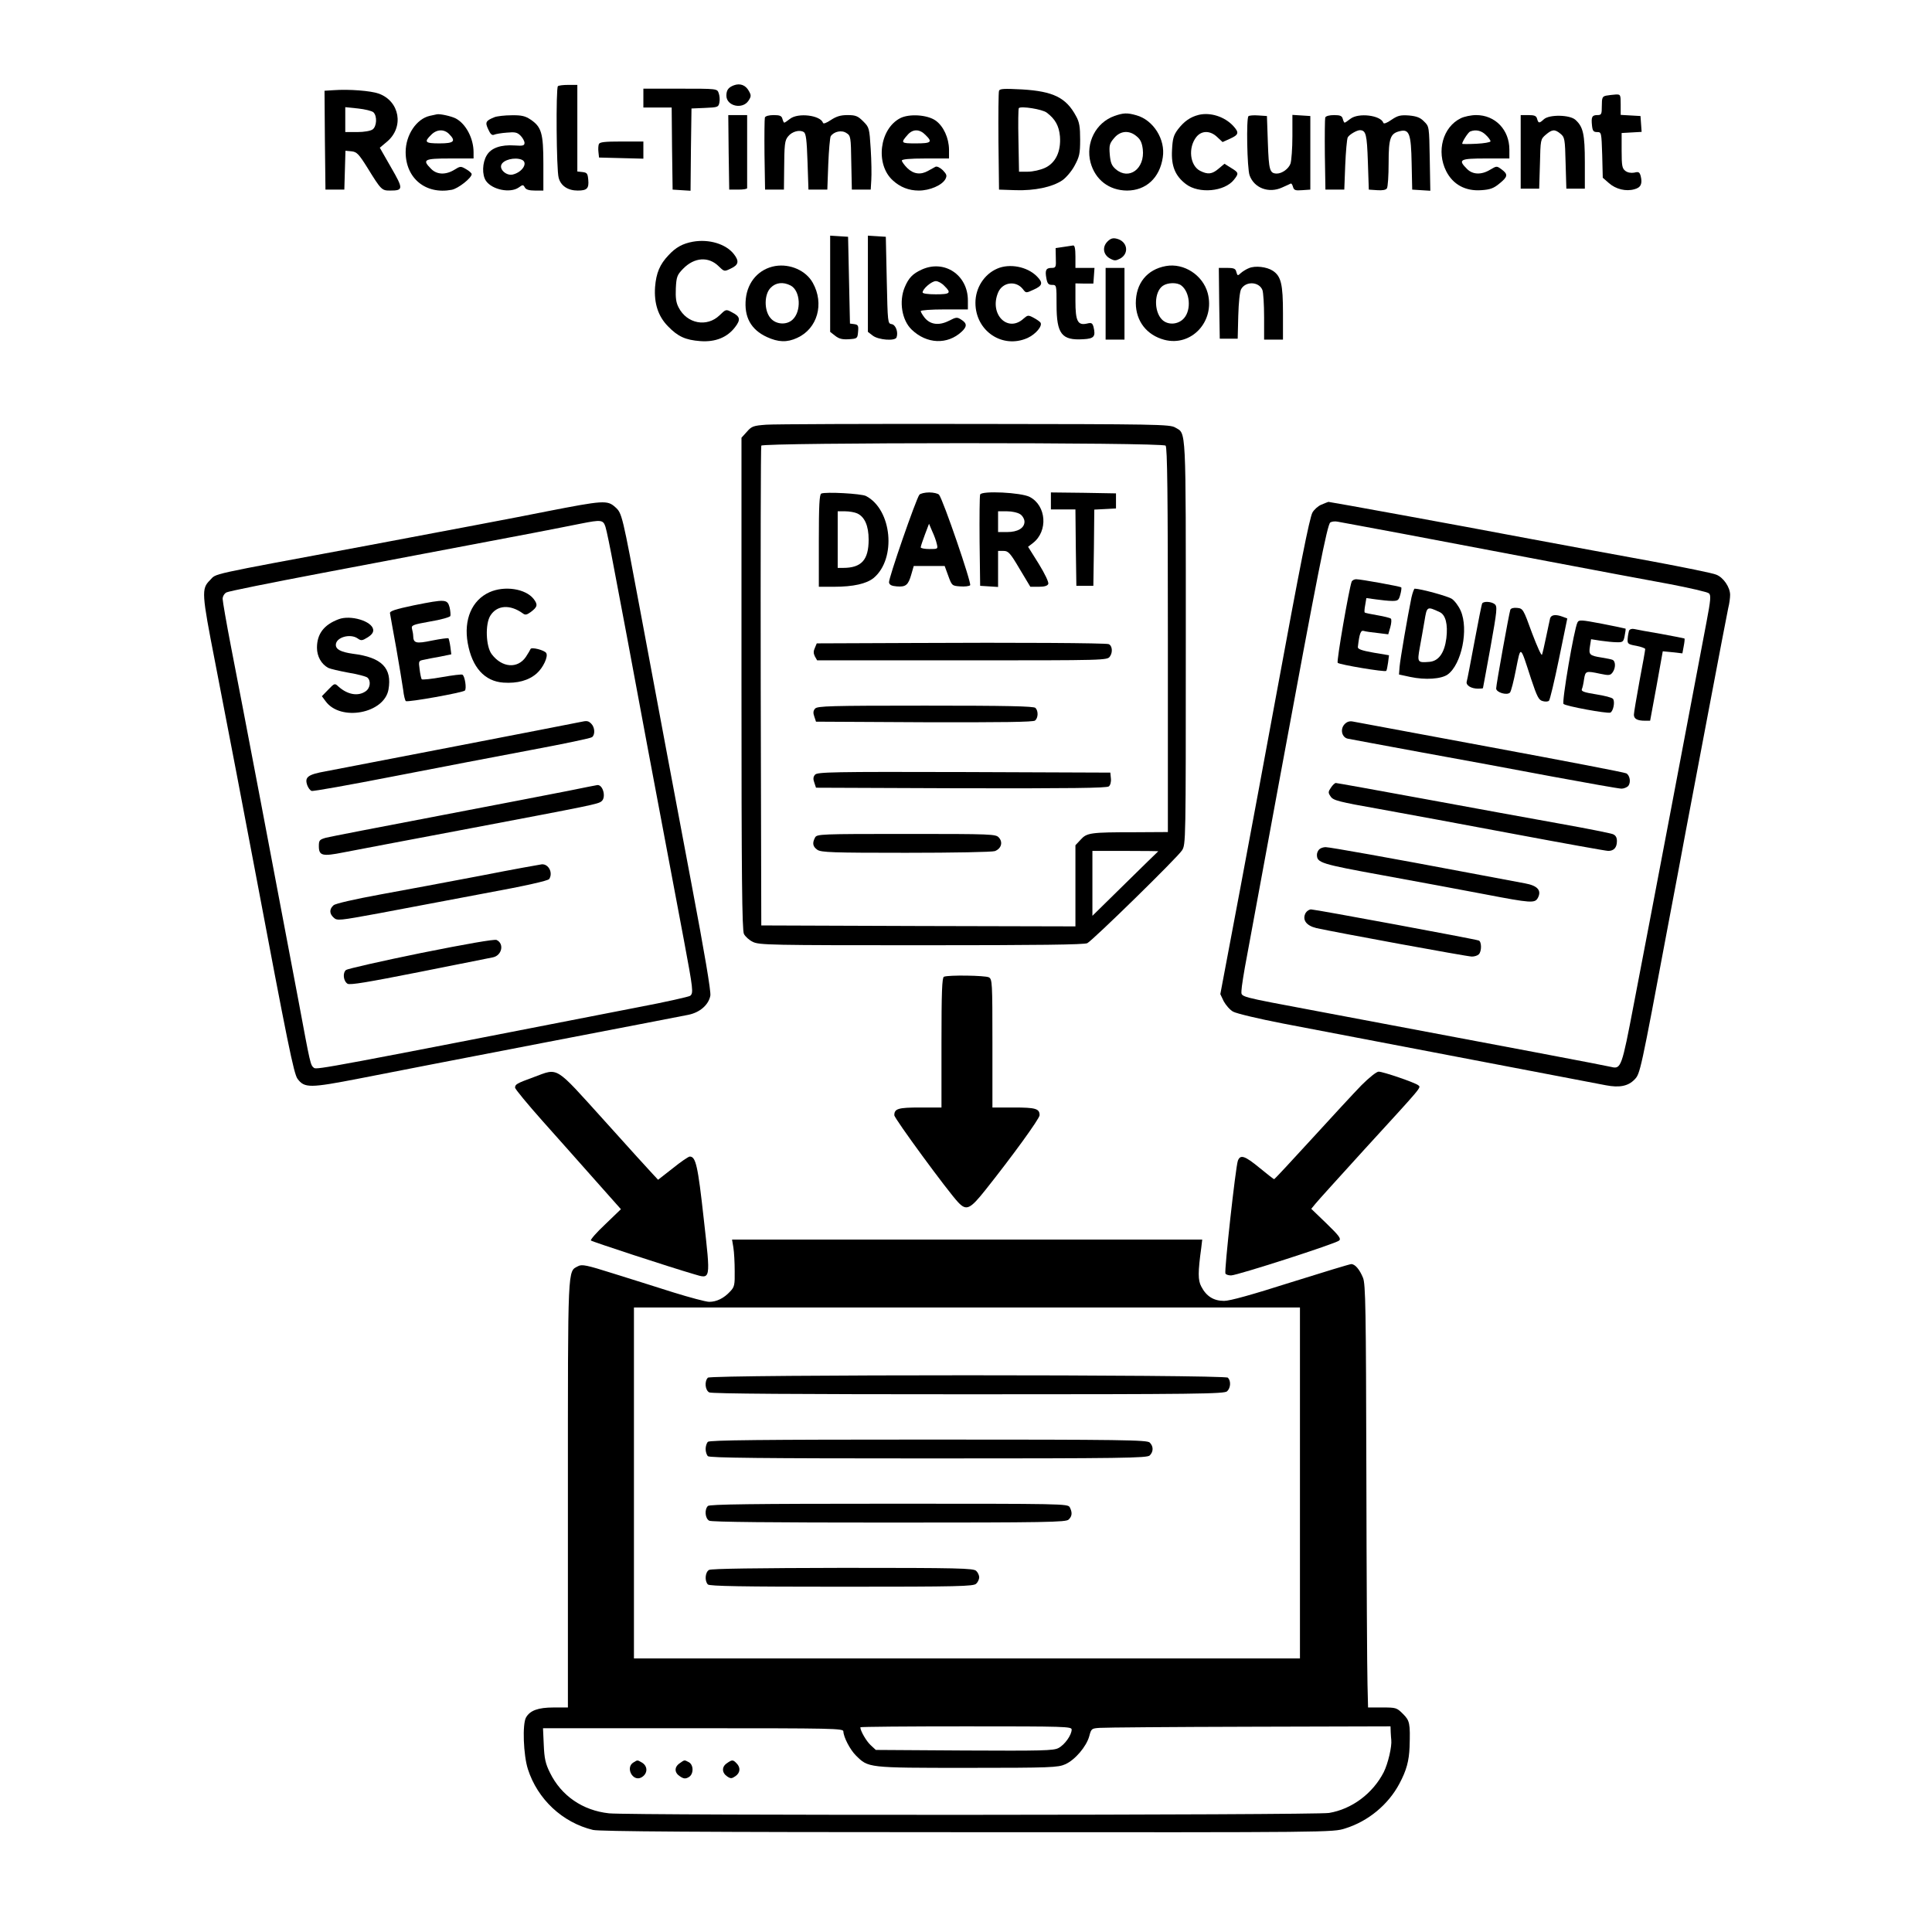 <?xml version="1.0" standalone="no"?>
<!DOCTYPE svg PUBLIC "-//W3C//DTD SVG 20010904//EN"
 "http://www.w3.org/TR/2001/REC-SVG-20010904/DTD/svg10.dtd">
<svg version="1.0" xmlns="http://www.w3.org/2000/svg"
 width="1024pt" height="1024pt" viewBox="0 0 1024 1024"
 preserveAspectRatio="xMidYMid meet">

<g transform="translate(0,1024) scale(0.1,-0.1)"
fill="#000000" stroke="none">
<path d="M3890 9788 c-29 -11 -40 -25 -40 -55 0 -55 85 -75 117 -27 15 23 15
29 2 52 -17 31 -46 42 -79 30z"/>
<path d="M2957 9783 c-11 -11 -8 -445 4 -485 11 -43 49 -68 101 -68 49 0 60
11 56 56 -3 34 -6 39 -30 42 l-28 3 0 230 0 229 -48 0 c-27 0 -52 -3 -55 -7z"/>
<path d="M1767 9762 l-47 -3 2 -262 3 -262 50 0 50 0 3 103 3 103 32 -3 c28
-3 38 -13 85 -88 72 -117 76 -120 119 -120 71 0 72 8 6 122 l-60 105 38 32
c92 77 68 215 -44 255 -43 15 -156 24 -240 18z m212 -117 c21 -20 18 -75 -4
-91 -11 -8 -45 -14 -82 -14 l-63 0 0 66 0 66 68 -7 c37 -4 73 -13 81 -20z"/>
<path d="M3410 9720 l0 -50 75 0 75 0 2 -217 3 -218 47 -3 48 -3 2 218 3 218
71 3 c69 3 72 4 77 29 3 15 1 37 -4 50 -8 23 -9 23 -204 23 l-195 0 0 -50z"/>
<path d="M5295 9759 c-3 -8 -4 -129 -3 -269 l3 -255 88 -3 c101 -3 193 16 247
52 19 13 49 47 65 77 26 48 30 64 30 139 0 68 -4 93 -22 125 -52 97 -120 131
-285 141 -96 5 -119 4 -123 -7z m253 -116 c45 -34 65 -70 70 -126 6 -80 -23
-141 -80 -167 -24 -11 -64 -20 -90 -20 l-47 0 -3 166 c-2 91 -1 168 2 171 12
12 125 -6 148 -24z"/>
<path d="M8513 9733 c-20 -4 -23 -11 -23 -54 0 -45 -2 -49 -24 -49 -28 0 -33
-10 -28 -56 3 -28 8 -34 27 -34 23 0 23 -2 27 -121 l3 -121 32 -28 c37 -33 91
-46 136 -33 34 9 43 29 33 70 -6 21 -11 24 -34 18 -17 -3 -35 0 -47 9 -17 13
-20 26 -20 108 l0 93 53 3 53 3 -3 42 -3 42 -52 3 -53 3 0 55 c0 53 -1 54 -27
53 -16 -1 -38 -4 -50 -6z"/>
<path d="M2315 9634 c-6 -1 -22 -5 -37 -8 -71 -16 -128 -102 -128 -192 0 -139
106 -226 244 -200 34 6 106 63 106 83 0 5 -13 17 -29 26 -29 17 -31 17 -63 -3
-46 -28 -93 -26 -123 5 -49 49 -38 55 100 55 l125 0 0 33 c0 73 -40 150 -94
179 -23 12 -85 26 -101 22z m65 -104 c38 -38 27 -50 -50 -50 -77 0 -84 7 -45
45 29 30 68 32 95 5z"/>
<path d="M5906 9625 c-98 -35 -153 -143 -126 -246 25 -92 98 -148 193 -149
101 0 174 67 190 176 15 95 -50 198 -140 223 -49 14 -69 13 -117 -4z m119
-108 c20 -16 28 -35 32 -68 12 -103 -73 -166 -143 -106 -22 19 -28 34 -32 78
-4 49 -1 59 23 87 33 40 81 43 120 9z"/>
<path d="M6353 9631 c-44 -11 -77 -34 -110 -77 -23 -31 -28 -49 -31 -109 -5
-85 17 -138 74 -181 68 -52 204 -40 254 23 27 34 26 38 -15 63 l-35 22 -31
-26 c-35 -30 -58 -32 -99 -11 -53 28 -64 122 -19 179 28 35 74 35 111 -1 l28
-26 40 18 c46 21 49 32 16 68 -46 49 -121 73 -183 58z"/>
<path d="M2621 9619 c-47 -19 -51 -27 -33 -65 11 -25 20 -33 31 -28 9 4 39 9
67 11 43 4 55 2 73 -16 11 -11 21 -29 21 -38 0 -15 -8 -17 -52 -14 -73 5 -125
-13 -148 -52 -24 -39 -26 -104 -4 -136 33 -47 128 -66 173 -35 22 16 24 16 33
0 6 -11 23 -16 53 -16 l45 0 0 143 c0 161 -10 195 -69 234 -27 18 -47 23 -100
22 -36 0 -77 -5 -90 -10z m143 -225 c37 -14 7 -66 -46 -79 -32 -8 -71 25 -61
51 10 27 70 42 107 28z"/>
<path d="M3862 9433 l3 -198 48 0 c26 0 47 3 47 8 0 4 0 93 0 197 l0 190 -50
0 -50 0 2 -197z"/>
<path d="M4054 9617 c-2 -7 -3 -96 -2 -197 l3 -185 50 0 50 0 1 95 c1 148 3
166 22 188 20 25 61 36 82 22 12 -7 16 -41 20 -157 l5 -148 50 0 50 0 5 135
c3 74 9 141 13 148 17 25 58 34 83 17 23 -14 24 -21 26 -158 l3 -142 50 0 50
0 3 50 c2 28 1 102 -3 165 -7 112 -8 115 -40 147 -28 28 -40 33 -83 33 -37 0
-59 -7 -88 -26 -24 -16 -40 -22 -42 -15 -13 40 -132 55 -175 21 -14 -11 -27
-20 -30 -20 -3 0 -7 9 -10 20 -4 16 -14 20 -46 20 -25 0 -44 -5 -47 -13z"/>
<path d="M4772 9614 c-111 -57 -134 -245 -40 -330 39 -36 85 -54 138 -54 58 0
123 28 141 61 9 18 7 25 -14 47 -15 14 -31 22 -39 18 -7 -4 -24 -13 -38 -21
-40 -23 -78 -18 -111 14 -16 16 -29 34 -29 40 0 7 42 11 125 11 l125 0 0 48
c-1 61 -29 123 -71 153 -44 31 -139 37 -187 13z m133 -89 c39 -38 32 -45 -51
-45 -80 0 -82 2 -41 48 27 29 62 28 92 -3z"/>
<path d="M6617 9624 c-12 -12 -7 -276 6 -313 24 -68 102 -97 172 -65 22 10 43
19 46 21 4 2 9 -6 12 -17 5 -18 12 -21 49 -18 l43 3 0 195 0 195 -47 3 -48 3
0 -114 c0 -63 -5 -128 -10 -144 -10 -28 -45 -53 -73 -53 -37 1 -42 17 -47 162
l-5 143 -45 3 c-25 2 -49 0 -53 -4z"/>
<path d="M7024 9617 c-2 -7 -3 -96 -2 -197 l3 -185 50 0 50 0 5 130 c3 72 9
137 13 146 7 15 48 39 65 39 32 -1 37 -22 42 -167 l5 -148 44 -3 c28 -2 47 1
52 10 5 7 9 68 9 134 0 133 9 157 60 169 50 12 59 -15 62 -170 l3 -140 48 -3
48 -3 -3 170 c-3 170 -3 171 -30 197 -20 21 -39 28 -80 32 -45 3 -59 0 -93
-23 -24 -17 -41 -23 -43 -16 -13 40 -132 55 -175 21 -14 -11 -27 -20 -30 -20
-3 0 -7 9 -10 20 -4 16 -14 20 -46 20 -25 0 -44 -5 -47 -13z"/>
<path d="M7742 9613 c-94 -46 -130 -174 -77 -280 36 -71 102 -107 186 -101 47
3 66 10 96 35 45 36 47 49 12 75 -26 19 -26 19 -60 -1 -47 -29 -94 -27 -124 4
-49 49 -38 55 100 55 l125 0 0 47 c0 105 -75 183 -176 183 -27 0 -64 -8 -82
-17z m133 -88 c14 -13 25 -28 25 -34 0 -5 -34 -11 -75 -13 -41 -2 -75 -2 -75
0 0 12 32 61 42 65 30 12 60 5 83 -18z"/>
<path d="M8060 9435 l0 -195 49 0 49 0 4 131 c3 129 3 131 31 155 34 29 48 30
78 5 22 -18 24 -27 27 -155 l4 -136 49 0 49 0 0 140 c0 150 -9 188 -50 225
-30 27 -138 29 -167 3 -25 -23 -29 -22 -36 2 -4 16 -14 20 -46 20 l-41 0 0
-195z"/>
<path d="M3174 9476 c-3 -8 -4 -27 -2 -43 l3 -28 118 -3 117 -3 0 46 0 45
-115 0 c-91 0 -117 -3 -121 -14z"/>
<path d="M4400 8736 l0 -255 27 -21 c20 -16 38 -20 72 -18 45 3 46 4 49 40 3
32 0 37 -20 40 l-23 3 -5 230 -5 230 -47 3 -48 3 0 -255z"/>
<path d="M4600 8736 l0 -255 26 -20 c30 -23 119 -30 126 -9 10 28 -5 67 -26
70 -21 3 -21 7 -26 233 l-5 230 -47 3 -48 3 0 -255z"/>
<path d="M5870 8960 c-29 -29 -23 -70 13 -90 24 -13 30 -13 55 0 49 28 37 92
-20 105 -19 5 -32 1 -48 -15z"/>
<path d="M3673 8959 c-55 -10 -91 -30 -129 -71 -47 -49 -66 -95 -72 -169 -6
-86 16 -155 68 -208 53 -55 93 -73 172 -79 80 -6 143 20 184 74 31 40 27 57
-17 79 -31 17 -32 16 -65 -16 -67 -65 -173 -45 -217 41 -14 26 -17 52 -15 102
3 61 7 71 38 103 60 62 136 67 190 13 29 -28 29 -28 64 -11 41 19 45 39 15 77
-42 53 -131 80 -216 65z"/>
<path d="M5635 8931 l-40 -6 1 -52 c2 -49 0 -53 -22 -53 -30 0 -36 -12 -28
-55 5 -28 11 -35 30 -35 24 0 24 -1 24 -106 0 -154 27 -189 141 -182 58 3 67
14 55 65 -6 21 -11 24 -35 18 -49 -11 -61 13 -61 120 l0 93 48 -1 47 0 3 41 3
42 -50 0 -51 0 0 60 c0 42 -4 60 -12 59 -7 -1 -31 -5 -53 -8z"/>
<path d="M4109 8830 c-86 -15 -146 -82 -156 -173 -10 -97 27 -164 111 -203 61
-28 107 -30 161 -5 108 49 145 181 83 292 -36 65 -120 102 -199 89z m81 -103
c53 -27 59 -138 10 -182 -32 -29 -88 -25 -116 9 -35 40 -34 127 1 161 27 28
66 32 105 12z"/>
<path d="M6180 8830 c-101 -18 -160 -92 -160 -197 1 -96 58 -169 151 -194 144
-38 270 98 230 248 -26 95 -126 160 -221 143z m81 -103 c46 -35 54 -128 15
-173 -30 -35 -86 -39 -117 -8 -44 44 -42 147 4 179 26 18 76 19 98 2z"/>
<path d="M4885 8811 c-48 -22 -69 -44 -90 -94 -31 -75 -15 -174 37 -224 80
-77 190 -81 265 -11 29 27 29 44 -1 63 -23 15 -27 15 -66 -5 -53 -27 -100 -21
-130 17 -11 14 -20 30 -20 34 0 5 56 9 125 9 l125 0 0 48 c0 135 -125 218
-245 163z m120 -86 c39 -38 32 -45 -45 -45 -42 0 -70 4 -70 10 0 19 48 60 70
60 12 0 32 -11 45 -25z"/>
<path d="M5285 8816 c-69 -30 -115 -102 -115 -181 0 -150 144 -246 277 -186
43 20 79 63 68 81 -3 5 -20 17 -37 26 -28 15 -31 14 -52 -4 -84 -78 -184 22
-136 137 23 56 95 66 132 18 16 -21 16 -21 57 -2 47 21 51 36 16 71 -51 51
-144 69 -210 40z"/>
<path d="M6620 8819 c-13 -5 -33 -17 -43 -26 -17 -16 -18 -15 -24 5 -4 18 -12
22 -49 22 l-44 0 2 -187 3 -188 48 0 47 0 3 120 c2 72 8 129 15 142 24 44 95
41 113 -4 5 -13 9 -78 9 -144 l0 -119 50 0 50 0 0 140 c0 154 -10 196 -54 225
-32 21 -93 28 -126 14z"/>
<path d="M5860 8630 l0 -190 50 0 50 0 0 190 0 190 -50 0 -50 0 0 -190z"/>
<path d="M4061 7989 c-67 -5 -77 -8 -102 -37 l-29 -32 0 -1303 c0 -1021 3
-1307 13 -1327 7 -14 28 -33 47 -42 33 -17 96 -18 893 -18 622 0 864 3 880 11
31 17 478 454 502 492 20 32 20 41 20 1103 0 1164 3 1103 -56 1138 -28 17 -95
18 -1062 19 -568 1 -1065 -1 -1106 -4z m2117 -111 c9 -9 12 -252 12 -1030 l0
-1018 -172 -1 c-240 0 -257 -3 -290 -39 l-28 -30 0 -215 0 -215 -832 2 -833 3
-3 1265 c-1 696 0 1271 3 1278 6 17 2125 18 2143 0z m-39 -2150 c-2 -2 -82
-79 -177 -173 l-172 -169 0 172 0 172 177 0 c97 0 174 -1 172 -2z"/>
<path d="M4353 7624 c-10 -4 -13 -64 -13 -250 l0 -244 80 0 c103 0 173 16 211
47 121 102 97 362 -41 434 -25 13 -215 23 -237 13z m190 -105 c40 -18 61 -66
61 -139 0 -108 -38 -150 -136 -150 l-28 0 0 150 0 150 40 0 c21 0 50 -5 63
-11z"/>
<path d="M4873 7618 c-18 -23 -165 -447 -161 -465 2 -13 14 -19 41 -21 48 -4
61 7 77 63 l13 45 82 0 82 0 19 -52 c19 -52 20 -53 63 -56 24 -2 48 1 53 6 9
9 -143 453 -165 480 -5 6 -29 12 -52 12 -23 0 -47 -6 -52 -12z m92 -260 c7
-28 6 -28 -39 -28 -25 0 -46 4 -46 9 0 5 10 35 22 67 l22 58 17 -40 c10 -21
21 -51 24 -66z"/>
<path d="M5195 7619 c-3 -8 -4 -120 -3 -249 l3 -235 48 -3 47 -3 0 95 0 96 29
0 c25 0 35 -10 85 -95 l57 -95 45 0 c30 0 46 5 50 15 4 8 -18 54 -50 106 l-57
91 26 20 c81 63 71 198 -17 244 -45 24 -255 34 -263 13z m213 -105 c12 -8 22
-26 22 -39 0 -34 -36 -55 -92 -55 l-48 0 0 55 0 55 48 0 c27 0 57 -7 70 -16z"/>
<path d="M5570 7585 l0 -45 65 0 65 0 2 -202 3 -203 45 0 45 0 3 202 2 202 58
3 57 3 0 40 0 40 -172 3 -173 2 0 -45z"/>
<path d="M4832 6832 l-503 -2 -10 -24 c-8 -17 -8 -29 0 -45 l12 -21 769 0
c766 0 769 0 783 21 16 22 12 58 -7 65 -17 6 -485 9 -1044 6z"/>
<path d="M4320 6484 c-10 -11 -11 -23 -4 -42 l9 -27 574 -3 c415 -1 578 1 587
9 17 14 18 51 2 67 -9 9 -152 12 -584 12 -506 0 -573 -2 -584 -16z"/>
<path d="M4320 6134 c-10 -11 -11 -23 -4 -42 l9 -27 769 -3 c576 -1 772 1 783
10 8 6 13 24 11 42 l-3 31 -776 3 c-695 2 -778 0 -789 -14z"/>
<path d="M4320 5801 c-16 -30 -12 -48 12 -65 20 -14 81 -16 470 -16 255 0 457
4 471 9 34 13 44 47 21 72 -16 18 -36 19 -490 19 -458 0 -474 -1 -484 -19z"/>
<path d="M2895 7529 c-137 -28 -563 -108 -945 -180 -875 -163 -798 -146 -838
-185 -45 -45 -43 -69 28 -433 80 -414 149 -772 210 -1096 174 -922 207 -1086
227 -1113 37 -50 66 -49 329 2 131 26 565 110 964 187 399 77 749 144 777 150
62 12 109 53 118 102 4 21 -31 228 -99 587 -101 536 -156 828 -271 1445 -97
519 -98 525 -134 557 -42 38 -63 36 -366 -23z m314 -81 c6 -18 26 -116 45
-218 20 -102 101 -534 180 -960 80 -426 166 -883 191 -1014 49 -262 51 -279
33 -294 -7 -5 -130 -33 -273 -60 -1635 -319 -1707 -333 -1721 -322 -19 16 -18
12 -83 361 -102 542 -308 1624 -356 1868 -25 129 -45 245 -45 257 0 13 9 28
20 34 10 6 234 51 497 101 804 152 931 177 1128 214 105 20 219 43 255 50 106
21 117 20 129 -17z"/>
<path d="M2594 7101 c-93 -42 -137 -145 -115 -269 23 -129 89 -203 189 -210
74 -5 134 11 177 49 34 30 62 90 50 108 -9 15 -79 33 -83 21 -2 -5 -13 -24
-25 -42 -44 -64 -127 -57 -181 15 -31 41 -35 160 -7 204 35 56 104 61 172 12
13 -10 21 -8 42 7 36 27 39 39 15 70 -43 54 -154 71 -234 35z"/>
<path d="M2195 7032 c-100 -21 -130 -31 -128 -42 1 -8 16 -91 33 -184 16 -93
33 -193 37 -223 3 -29 10 -56 14 -59 12 -7 302 45 313 56 10 10 0 77 -13 84
-4 3 -53 -3 -109 -13 -56 -10 -105 -15 -107 -11 -3 5 -8 28 -11 53 -6 43 -5
45 22 50 16 4 55 11 88 17 l58 12 -5 40 c-3 22 -8 42 -10 45 -3 2 -42 -3 -87
-12 -86 -18 -99 -14 -100 25 0 8 -3 25 -6 36 -5 20 1 23 96 40 56 9 104 23
107 29 2 7 0 28 -4 46 -12 44 -23 44 -188 11z"/>
<path d="M1795 6958 c-78 -29 -115 -78 -115 -151 0 -46 23 -87 60 -107 10 -5
57 -16 105 -25 49 -8 94 -20 102 -26 20 -17 16 -56 -9 -73 -40 -28 -96 -18
-144 25 -20 19 -21 18 -54 -16 l-34 -35 20 -27 c79 -108 310 -65 333 62 20
114 -35 171 -189 190 -63 9 -90 23 -90 47 0 40 76 62 116 34 18 -13 24 -12 53
6 22 14 31 27 29 41 -6 45 -120 79 -183 55z"/>
<path d="M3075 6413 c-36 -8 -1258 -244 -1348 -261 -96 -17 -114 -31 -98 -75
5 -13 15 -27 23 -29 7 -3 202 32 433 77 231 45 560 108 730 140 171 32 316 62
323 68 17 13 15 52 -4 71 -16 16 -23 17 -59 9z"/>
<path d="M3015 6049 c-77 -15 -390 -76 -695 -134 -305 -58 -572 -110 -592
-115 -35 -10 -38 -14 -38 -45 0 -51 19 -55 130 -33 52 10 356 68 675 128 643
122 675 128 693 143 26 20 8 89 -22 86 -6 -1 -74 -14 -151 -30z"/>
<path d="M2550 5599 c-168 -32 -408 -77 -535 -100 -136 -25 -237 -48 -247 -57
-23 -20 -23 -45 1 -66 18 -17 30 -15 238 23 120 23 370 70 556 105 224 41 342
68 348 77 21 33 -3 80 -39 78 -9 -1 -154 -27 -322 -60z"/>
<path d="M2232 5189 c-211 -43 -390 -84 -398 -90 -19 -16 -14 -59 8 -73 13 -8
107 8 380 62 200 40 375 75 391 78 47 10 61 72 19 92 -11 5 -161 -21 -400 -69z"/>
<path d="M7003 7565 c-17 -7 -38 -26 -47 -42 -16 -32 -65 -278 -191 -963 -47
-256 -133 -718 -191 -1027 l-106 -562 18 -38 c11 -20 33 -46 50 -55 18 -10
136 -38 265 -63 324 -62 1642 -314 1710 -327 72 -14 119 -5 153 31 29 30 31
37 176 811 34 179 77 406 95 505 19 99 75 396 125 660 50 264 95 499 100 522
6 23 10 54 10 70 0 40 -35 92 -73 107 -17 8 -171 39 -342 71 -170 31 -463 85
-650 120 -390 74 -1056 195 -1064 195 -3 -1 -20 -7 -38 -15z m437 -155 c179
-34 523 -99 765 -145 242 -46 530 -100 640 -120 110 -21 206 -43 213 -50 11
-10 9 -36 -13 -151 -81 -428 -288 -1521 -386 -2029 -63 -330 -67 -343 -119
-330 -22 6 -529 102 -1555 295 -430 81 -405 74 -405 109 0 16 13 100 30 188
16 87 95 514 175 948 198 1072 250 1336 266 1346 8 5 25 7 39 4 14 -2 171 -32
350 -65z"/>
<path d="M7164 7157 c-14 -38 -81 -423 -74 -430 9 -10 250 -50 257 -43 3 2 7
22 10 44 l5 39 -83 14 c-62 11 -84 19 -82 30 8 70 15 90 31 85 9 -3 43 -8 74
-11 l56 -7 11 38 c6 21 7 41 3 45 -4 4 -36 12 -71 18 -35 6 -66 12 -68 15 -2
2 -1 20 3 40 l6 36 52 -7 c28 -4 66 -8 85 -8 31 0 35 4 43 34 5 18 7 35 5 38
-6 5 -214 43 -239 43 -10 0 -21 -6 -24 -13z"/>
<path d="M7481 7073 c-20 -97 -60 -329 -63 -368 l-3 -40 60 -13 c80 -17 164
-11 198 13 74 54 112 240 69 338 -11 25 -32 53 -47 63 -21 14 -163 53 -197 54
-3 0 -11 -21 -17 -47z m149 -77 c32 -14 45 -65 36 -139 -10 -78 -41 -121 -90
-125 -63 -5 -65 -3 -51 75 7 37 18 101 25 141 13 79 13 79 80 48z"/>
<path d="M7856 7042 c-3 -5 -21 -96 -41 -203 -20 -107 -38 -202 -41 -211 -6
-20 23 -38 60 -38 14 0 26 1 26 3 1 1 18 99 40 217 35 196 37 216 22 228 -18
14 -58 16 -66 4z"/>
<path d="M8005 7008 c-7 -21 -75 -397 -75 -417 0 -21 57 -38 73 -22 6 6 20 61
32 123 26 129 21 132 80 -50 32 -96 41 -113 62 -118 13 -4 28 -3 33 2 5 5 29
105 53 222 l44 214 -24 9 c-37 14 -61 11 -67 -8 -2 -10 -12 -54 -21 -98 -9
-44 -19 -87 -22 -95 -3 -8 -26 44 -53 115 -46 127 -48 130 -79 133 -19 2 -33
-2 -36 -10z"/>
<path d="M8361 6941 c-18 -34 -84 -422 -74 -432 12 -12 230 -52 248 -46 16 7
26 59 14 73 -5 7 -46 17 -90 24 -63 10 -79 16 -75 27 4 8 9 32 12 54 7 43 10
44 85 28 47 -10 54 -9 66 7 17 23 17 60 -1 67 -7 3 -34 8 -58 12 -63 10 -68
15 -61 59 l6 38 51 -8 c28 -4 67 -8 85 -8 32 -1 36 2 42 34 4 19 6 36 5 38 -2
1 -58 13 -125 26 -111 21 -122 22 -130 7z"/>
<path d="M8634 6897 c-2 -7 -6 -26 -7 -42 -2 -27 1 -30 46 -38 26 -5 47 -13
47 -17 0 -5 -13 -80 -30 -168 -16 -89 -30 -169 -30 -180 0 -22 18 -32 59 -32
l27 0 34 184 33 184 52 -5 52 -6 7 38 c4 20 6 39 4 41 -2 1 -58 12 -123 24
-66 11 -130 23 -143 26 -13 3 -24 -1 -28 -9z"/>
<path d="M7126 6401 c-24 -26 -14 -69 17 -76 12 -3 184 -34 382 -71 198 -36
514 -94 703 -130 189 -35 353 -64 366 -64 13 0 29 7 36 14 15 19 9 56 -10 67
-8 5 -332 67 -720 139 -388 72 -717 133 -731 136 -17 3 -31 -2 -43 -15z"/>
<path d="M7054 6065 c-15 -22 -15 -27 -1 -47 13 -20 42 -28 258 -66 134 -24
457 -84 718 -133 261 -49 484 -89 495 -89 30 0 46 18 46 52 0 20 -7 31 -22 37
-13 5 -138 30 -278 55 -140 25 -463 84 -718 131 -255 47 -467 85 -472 85 -5 0
-17 -11 -26 -25z"/>
<path d="M6992 5738 c-7 -7 -12 -19 -12 -28 0 -43 18 -49 353 -110 181 -33
423 -78 538 -100 245 -47 264 -48 280 -19 21 40 -2 65 -68 77 -32 6 -166 31
-298 56 -407 77 -737 136 -759 136 -12 0 -27 -5 -34 -12z"/>
<path d="M6920 5401 c-19 -36 3 -67 57 -80 98 -22 800 -151 824 -151 14 0 30
5 37 12 16 16 15 67 0 73 -21 8 -868 165 -889 165 -10 0 -23 -9 -29 -19z"/>
<path d="M5003 5063 c-10 -4 -13 -83 -13 -349 l0 -344 -113 0 c-116 0 -137 -6
-137 -41 0 -17 284 -404 338 -461 44 -47 63 -38 145 65 141 177 287 378 287
396 0 35 -21 41 -137 41 l-113 0 0 340 c0 325 -1 340 -19 350 -20 10 -215 13
-238 3z"/>
<path d="M2829 4531 c-90 -33 -99 -38 -99 -56 0 -7 66 -87 146 -177 80 -90
206 -231 280 -315 l135 -152 -83 -80 c-46 -43 -80 -82 -76 -86 6 -6 418 -141
545 -178 91 -27 90 -37 53 293 -31 281 -42 330 -74 330 -7 0 -48 -28 -90 -62
l-78 -61 -27 29 c-15 16 -133 145 -260 287 -265 293 -239 277 -372 228z"/>
<path d="M7216 4488 c-39 -40 -158 -169 -264 -285 -107 -117 -196 -213 -199
-213 -2 0 -37 27 -77 60 -79 65 -102 72 -115 38 -12 -32 -73 -586 -66 -598 3
-6 17 -10 30 -10 32 0 557 169 573 185 11 10 -1 26 -67 90 l-81 78 23 28 c12
15 128 143 258 286 312 341 302 328 286 341 -17 14 -186 72 -210 72 -11 0 -50
-31 -91 -72z"/>
<path d="M3887 3628 c4 -24 7 -80 7 -125 1 -73 -1 -84 -24 -108 -33 -36 -72
-55 -111 -55 -17 0 -103 23 -190 50 -87 28 -232 73 -321 101 -139 44 -164 49
-184 38 -56 -30 -54 21 -54 -1208 l0 -1131 -76 0 c-82 0 -125 -16 -146 -53
-20 -35 -14 -200 10 -274 51 -159 183 -283 345 -322 35 -8 552 -12 1985 -12
1930 -1 1937 -1 2002 20 122 38 228 126 287 237 38 71 51 121 54 194 4 127 1
140 -35 176 -33 33 -37 34 -109 34 l-76 0 -3 123 c-2 67 -5 571 -6 1120 -2
868 -4 1003 -18 1035 -18 44 -42 72 -62 72 -8 0 -152 -44 -321 -97 -204 -65
-322 -98 -353 -98 -55 0 -94 24 -121 76 -18 34 -18 75 0 206 l5 43 -1246 0
-1246 0 7 -42z m3003 -1248 l0 -930 -1765 0 -1765 0 0 930 0 930 1765 0 1765
0 0 -930z m-1210 -1307 c0 -29 -37 -81 -70 -98 -26 -14 -88 -15 -499 -13
l-469 3 -27 25 c-23 21 -55 76 -55 95 0 3 252 5 560 5 527 0 560 -1 560 -17z
m1691 -13 c1 -16 2 -36 3 -42 4 -34 -17 -125 -40 -171 -58 -113 -169 -196
-290 -216 -72 -12 -3703 -14 -3816 -2 -140 15 -253 93 -313 215 -24 48 -30 76
-33 148 l-4 88 796 0 c751 0 796 -1 796 -17 1 -30 35 -96 66 -127 67 -66 58
-66 589 -66 445 0 483 2 521 19 52 23 112 94 127 148 11 41 12 42 56 45 26 2
382 5 794 6 l747 2 1 -30z"/>
<path d="M3752 2938 c-19 -19 -15 -66 7 -78 13 -7 460 -10 1375 -10 1218 0
1356 2 1370 16 19 18 21 55 4 72 -17 17 -2739 17 -2756 0z"/>
<path d="M3752 2598 c-7 -7 -12 -24 -12 -38 0 -14 5 -31 12 -38 9 -9 283 -12
1169 -12 1039 0 1159 2 1173 16 20 20 20 48 0 68 -14 14 -134 16 -1173 16
-886 0 -1160 -3 -1169 -12z"/>
<path d="M3752 2258 c-19 -19 -15 -66 7 -78 13 -7 329 -10 955 -10 836 0 936
2 950 16 19 18 20 38 6 65 -10 19 -32 19 -958 19 -724 0 -951 -3 -960 -12z"/>
<path d="M3758 1919 c-21 -12 -24 -59 -6 -77 9 -9 180 -12 709 -12 621 0 699
2 713 16 9 8 16 24 16 34 0 10 -7 26 -16 34 -14 14 -91 16 -707 16 -451 -1
-698 -4 -709 -11z"/>
<path d="M3358 899 c-45 -26 -5 -104 41 -80 36 20 36 62 0 81 -21 12 -20 12
-41 -1z"/>
<path d="M3602 894 c-29 -20 -28 -50 2 -69 19 -13 29 -14 45 -5 28 14 29 65 2
80 -25 13 -22 13 -49 -6z"/>
<path d="M3852 894 c-28 -19 -26 -51 3 -70 18 -12 24 -11 43 2 26 18 28 46 6
68 -19 20 -24 20 -52 0z"/>
</g>
</svg>
